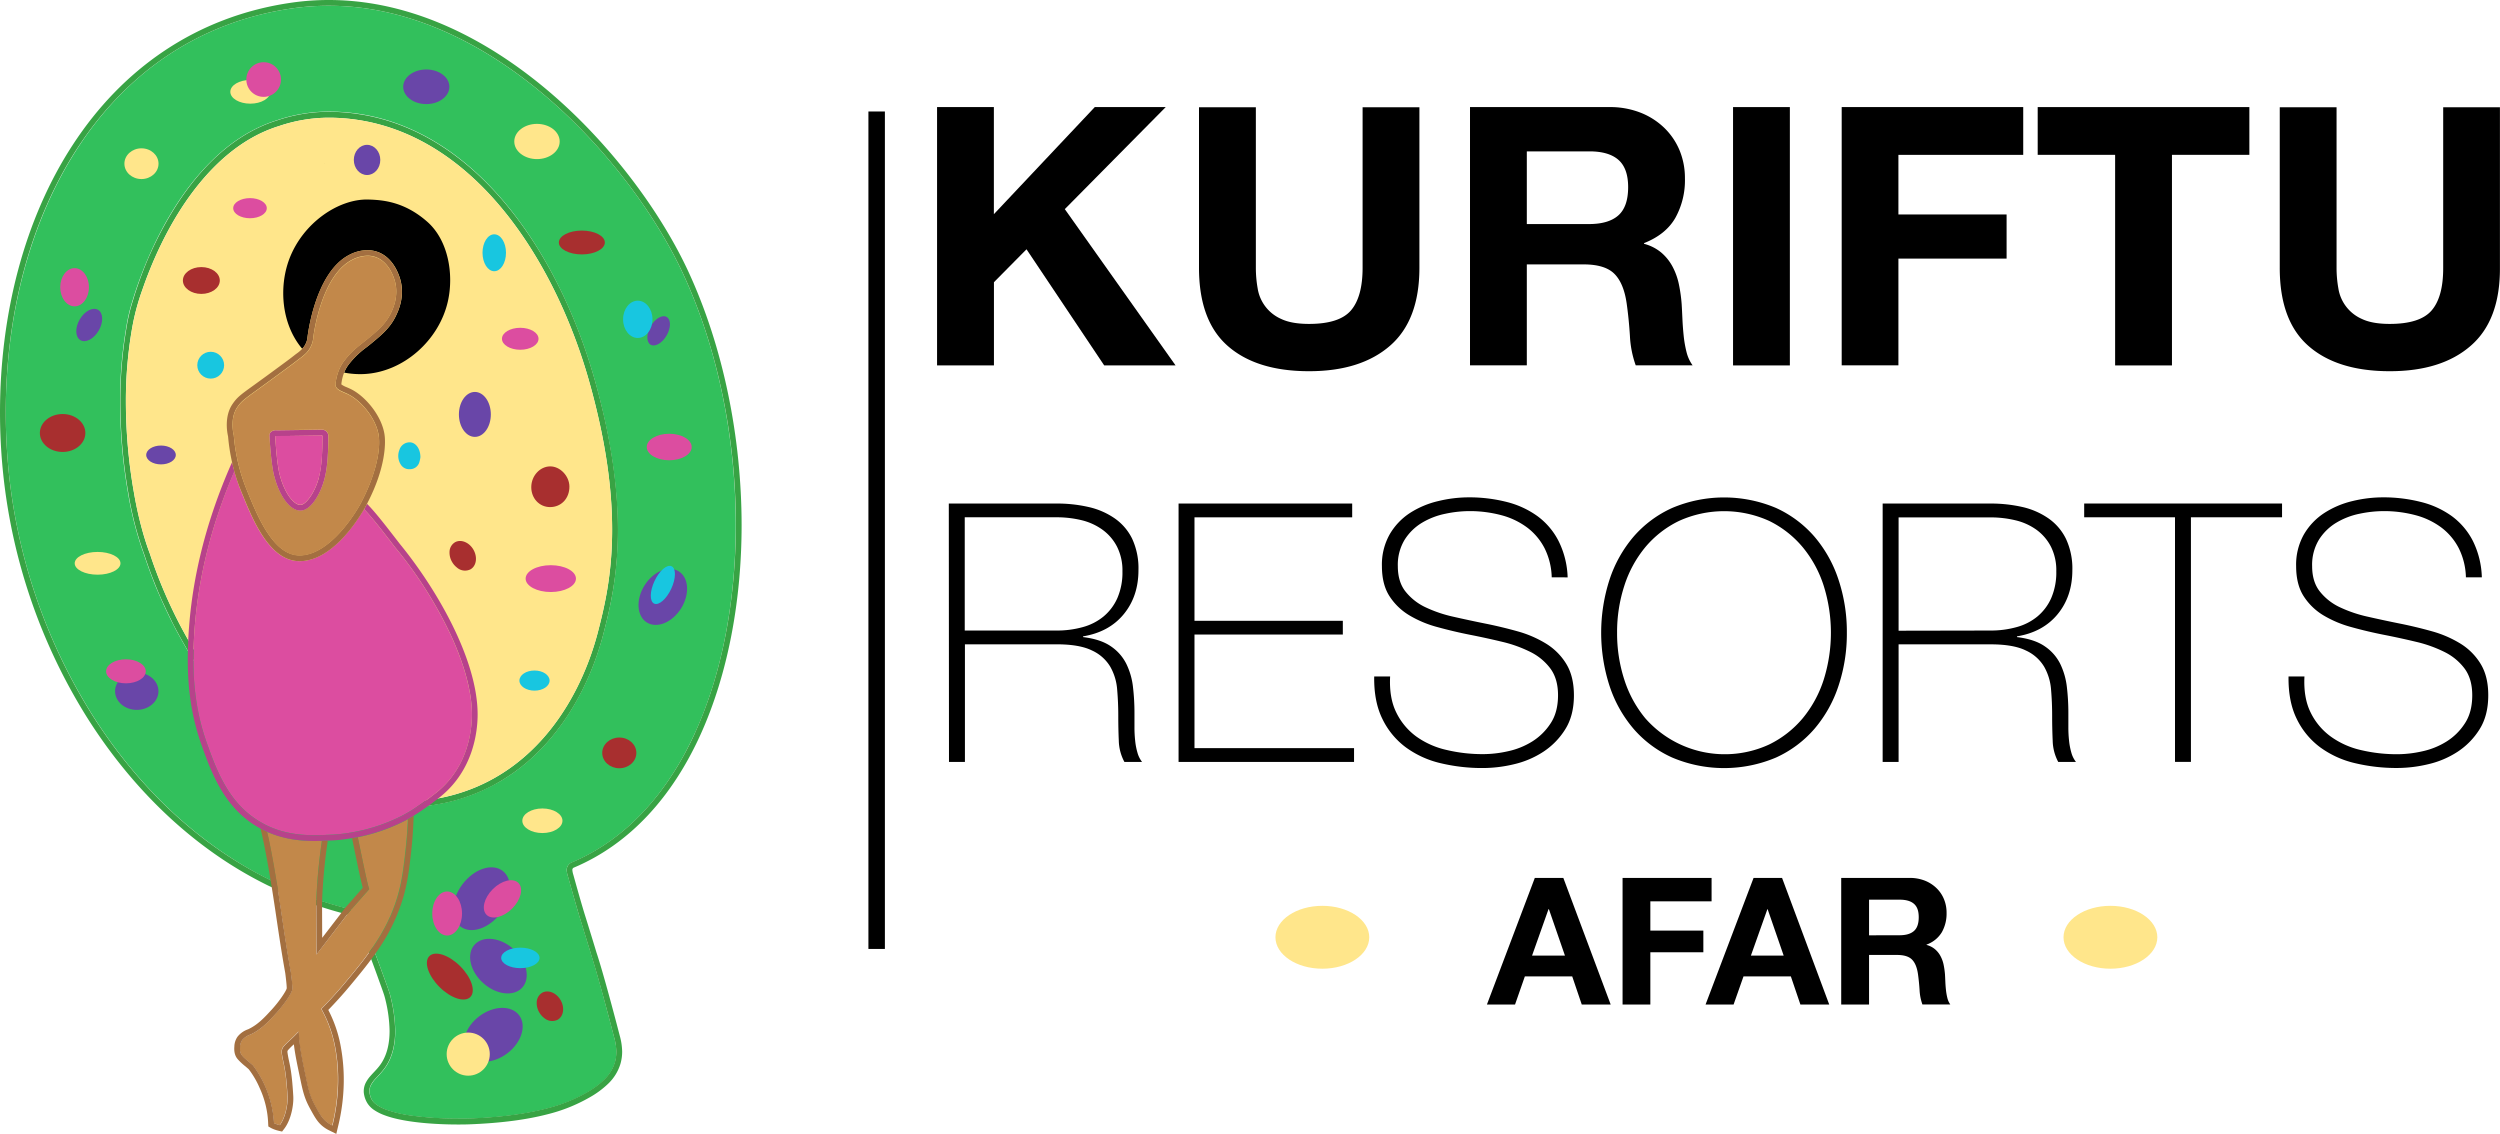 <svg id="Layer_1" data-name="Layer 1" xmlns="http://www.w3.org/2000/svg" viewBox="0 0 1090.03 494.31"><defs><style>.cls-1{fill:#32c05c;}.cls-2{fill:#38a344;}.cls-3{fill:#ffe68b;}.cls-4{fill:#a82f2f;}.cls-5{fill:#18c6e0;}.cls-6{fill:#dc4da0;}.cls-7{fill:#6946a8;}.cls-8{fill:#c2884a;}.cls-9{fill:#a36f40;}.cls-10{fill:#b7428b;}</style></defs><rect x="378.64" y="48.61" width="7.18" height="365.14"/><g id="BG"><path class="cls-1" d="M297.83,119.38c-11.1-24-31.87-53.29-58.8-76.49S179,2.49,143.34,2.51a111.51,111.51,0,0,0-15.71,1.11C86.06,9.57,54.86,32.36,34,64.35S2.51,137.45,2.51,179.82a259.74,259.74,0,0,0,1.41,27A246.34,246.34,0,0,0,40,311.28c19.53,31.05,46,56.7,77.48,72.29l.54.27c.93.46,1.84.9,2.75,1.32a174.52,174.52,0,0,0,17.21,7c.84.29,1.67.57,2.49.83,3.54,1.16,6.88,2.13,10,2.94h0c.93.25,1.83.49,2.72.69s2,.48,2.88.69l.65.14.24.63c2.06,5.47,4,10.45,5.61,14.9.38,1,.73,1.94,1.07,2.86,1.48,4,2.79,7.57,3.87,10.52s1.71,4.73,2.14,6a30.63,30.63,0,0,1,.84,3h0a64.19,64.19,0,0,1,1.86,14.13c0,5.51-1,11.54-4.74,16.52a49.9,49.9,0,0,1-3.44,3.95,13.26,13.26,0,0,0-2.51,3.39,5.53,5.53,0,0,0-.54,2.43v.52a6.17,6.17,0,0,0,.15.84,8.43,8.43,0,0,0,1,2.59c.95,1.57,3.12,3,6.08,4.13a53.44,53.44,0,0,0,10.52,2.54,149.31,149.31,0,0,0,20.92,1.38h4c15-.52,26-2.2,34.22-4.31a68.79,68.79,0,0,0,17.76-7,36.09,36.09,0,0,0,7.89-5.84,17.39,17.39,0,0,0,4.47-7.35,15.93,15.93,0,0,0,.65-4.6,24.84,24.84,0,0,0-1-6.42c-6.81-26.32-9.66-35-10-35.93v-.14c-1.07-3.51-2.81-9.19-5-16.26-1.37-4.44-3.32-11.36-5.07-17.68a10.55,10.55,0,0,1-.63-2.83,3.6,3.6,0,0,1,.39-1.7h0a3.9,3.9,0,0,1,1.07-1.25l.15-.1h0l.11-.09.15-.06c24.29-10.19,42.19-30.59,54.1-56.7s17.74-57.91,17.74-90.58C320.8,191,313,152.08,297.83,119.38ZM263.12,276.17c-4.36,16.81-13,35.75-27.42,50.58-.39.4-.78.79-1.19,1.19s-.79.78-1.21,1.17q-1.22,1.17-2.49,2.28l-1,.91-2.54,2.06c-.43.35-.87.69-1.31,1s-.89.69-1.33,1c-.23.17-.46.34-.69.49s-.45.32-.69.47c-.59.42-1.18.82-1.78,1.21s-1.2.78-1.81,1.16-1.19.73-1.79,1.08l-.12.07c-.61.35-1.23.68-1.85,1l-1.24.69-.24.12c-.45.24-.91.48-1.38.69a77.78,77.78,0,0,1-9.13,3.86l-.63.21c-.67.24-1.36.47-2.06.69-1.13.36-2.28.69-3.44,1l-1,.27c-1,.25-2,.48-3,.69l-.17,0h0a10.79,10.79,0,0,1-1.08.23c-1.85.37-3.76.69-5.71,1l-1.37.17c-1.14.14-2.3.27-3.49.35-1.54.14-3.14.23-4.74.28-.49,0-1,0-1.48,0h-2c-.85,0-1.72,0-2.59,0H169.5c-9.77,0-20.07-3.18-30.33-8.81S118.68,329.51,109,319.54q-1.68-1.74-3.31-3.54c-.51-.55-1-1.12-1.51-1.67-.86-1-1.72-1.94-2.56-2.95s-1.69-2-2.52-3q-2.33-2.82-4.55-5.79c-.52-.68-1-1.37-1.51-2-.69-.9-1.33-1.82-2-2.76s-1.19-1.68-1.77-2.52c-.3-.43-.6-.87-.88-1.3-1.52-2.23-3-4.52-4.44-6.83-.73-1.17-1.44-2.34-2.14-3.54h0l-1.38-2.39c-.46-.8-.93-1.61-1.37-2.43-1-1.76-2-3.55-2.91-5.36-.36-.69-.69-1.37-1.07-2.06q-1.2-2.39-2.36-4.82l-1.15-2.45c-1.18-2.58-2.33-5.18-3.44-7.82-.38-.91-.76-1.81-1.1-2.76-.64-1.63-1.27-3.27-1.87-4.92-.28-.76-.55-1.52-.82-2.29-.44-1.26-.88-2.54-1.31-3.82v-.08a150,150,0,0,1-7.24-27.72,232.62,232.62,0,0,1-3.44-39.51,186,186,0,0,1,2.76-32.82v-.07a79.12,79.12,0,0,1,2.75-11.47,173.91,173.91,0,0,1,6.77-18.4c5.92-13.7,14.73-29.36,27-41.65,8.15-8.19,17.85-14.87,29.23-18.41a70.33,70.33,0,0,1,22.56-3.75,88.57,88.57,0,0,1,13.11,1c26.71,4.08,48.81,20.14,66,41.68s29.6,48.65,36.95,75,9.86,47.5,9.86,64.42C269.42,250.94,265.94,265.27,263.12,276.17Z" transform="translate(0 0)"/><path class="cls-2" d="M300.1,118.33C288.82,94,267.88,64.49,240.64,41S179.86,0,143.36,0a113.63,113.63,0,0,0-16.07,1.14C85,7.18,53.06,30.52,31.83,63S0,137,0,179.82A259,259,0,0,0,1.44,207.1,248.76,248.76,0,0,0,37.83,312.63C57.56,344,84.32,370,116.31,385.82c.69.35,1.43.69,2.15,1,.91.44,1.83.87,2.75,1.28a171.27,171.27,0,0,0,16.69,6.61c.85.29,1.69.57,2.52.83,2.93.95,5.72,1.77,8.35,2.48l2.63.69q1.77.45,3.45.84,3.35,8.84,6,15.87h0c.35,1,.69,1.91,1,2.81,1.25,3.37,2.36,6.36,3.29,9,1.08,3,1.72,4.72,2.12,5.94.31.9.57,1.82.79,2.75h0a61,61,0,0,1,1.81,13.58c0,5.2-1,10.66-4.24,15-1.32,1.8-3,3.32-4.41,5a13.68,13.68,0,0,0-1.84,2.8,8.21,8.21,0,0,0-.77,3.48v.33a10.92,10.92,0,0,0,1.6,4.92,10,10,0,0,0,3,3,20.73,20.73,0,0,0,4.31,2.17c4.82,1.85,11.07,2.84,17,3.41s11.65.69,15.31.69c2.51,0,4.07-.05,4.07-.05,15.18-.53,26.35-2.22,34.77-4.4A71.14,71.14,0,0,0,257,478.52a39.44,39.44,0,0,0,8.43-6.26,20,20,0,0,0,5.09-8.41,19,19,0,0,0,.75-5.3,27.54,27.54,0,0,0-1.07-7.05c-7-26.92-9.86-35.43-10.11-36.13h0c-1.06-3.51-2.79-9.18-5-16.24-1.38-4.42-3.33-11.31-5.08-17.62a9.62,9.62,0,0,1-.46-2.18,1.2,1.2,0,0,1,.11-.56l.22-.29.14-.11h0C275,367.9,293.29,347,305.35,320.48s18-58.65,18-91.62C323.3,190.7,315.43,151.42,300.1,118.33Zm3,201.11C291.14,345.6,273.21,366,249,376.13l-.15.06-.11.09h0l-.15.1a3.82,3.82,0,0,0-1.08,1.25h0a3.64,3.64,0,0,0-.42,1.71,10.29,10.29,0,0,0,.56,2.85c1.76,6.32,3.72,13.23,5.07,17.68,2.17,7.06,3.91,12.75,5,16.26v.14c.31.93,3.18,9.63,10,35.88a24.56,24.56,0,0,1,1,6.43,16,16,0,0,1-.65,4.6,17.35,17.35,0,0,1-4.47,7.35,36.42,36.42,0,0,1-7.89,5.84,68.87,68.87,0,0,1-17.75,7c-8.22,2.11-19.2,3.79-34.23,4.31h-4a149.31,149.31,0,0,1-20.92-1.38,53.35,53.35,0,0,1-10.51-2.54c-3-1.13-5.14-2.59-6.09-4.13a8.43,8.43,0,0,1-1-2.59,6.17,6.17,0,0,1-.15-.84v-.52a5.67,5.67,0,0,1,.54-2.43,13.26,13.26,0,0,1,2.51-3.39,47.69,47.69,0,0,0,3.44-3.95c3.69-5,4.74-11,4.74-16.52a64.11,64.11,0,0,0-1.86-14.13h0c-.21-.93-.43-1.71-.84-3s-1.05-3-2.14-6-2.38-6.5-3.87-10.52c-.34-.92-.69-1.87-1.07-2.86-1.65-4.45-3.53-9.43-5.61-14.9l-.23-.63-.66-.14q-1.39-.31-2.88-.69c-1-.24-1.79-.45-2.71-.69h0c-3.12-.81-6.46-1.78-10-2.94-.82-.26-1.65-.54-2.49-.83a175.52,175.52,0,0,1-17.21-7c-.91-.42-1.82-.86-2.75-1.32l-.54-.27C85.88,368,59.45,342.31,39.92,311.26a246.34,246.34,0,0,1-36-104.44,259.41,259.41,0,0,1-1.41-27C2.48,137.43,13,96.3,33.92,64.33S86.06,9.57,127.65,3.62a111.51,111.51,0,0,1,15.71-1.11c35.68,0,68.74,17.13,95.69,40.38s47.7,52.52,58.8,76.49c15.15,32.7,23,71.66,23,109.47C320.8,261.5,315,293.28,303.06,319.44Z" transform="translate(0 0)"/><path class="cls-2" d="M259.56,166.46c-7.34-26.37-19.73-53.45-37-75s-39.31-37.6-66-41.68a87.26,87.26,0,0,0-13.12-1.05,70.68,70.68,0,0,0-22.56,3.74C109.54,56,99.84,62.66,91.69,70.85c-12.24,12.29-21,28-27,41.64A177.1,177.1,0,0,0,58,130.9a80.48,80.48,0,0,0-2.76,11.47v.06a187.07,187.07,0,0,0-2.75,32.82,232.44,232.44,0,0,0,3.44,39.51,149.27,149.27,0,0,0,7.24,27.73v.07c.42,1.29.86,2.57,1.31,3.83.26.76.54,1.53.81,2.29.61,1.65,1.23,3.29,1.88,4.92.36.91.69,1.82,1.1,2.75q1.61,4,3.44,7.83l1.14,2.44Q74,269,75.17,271.44c.35.69.69,1.38,1.07,2.07.94,1.8,1.91,3.59,2.9,5.35.45.82.92,1.64,1.38,2.43l1.38,2.4h0c.69,1.19,1.38,2.37,2.14,3.53,1.44,2.32,2.9,4.6,4.43,6.83.29.44.59.88.89,1.3.58.85,1.16,1.69,1.77,2.53l2,2.75c.49.69,1,1.38,1.5,2q2.23,3,4.56,5.78c.83,1,1.67,2,2.52,3s1.7,2,2.56,2.94c.5.56,1,1.12,1.51,1.68q1.63,1.8,3.3,3.53c9.64,10,19.87,18.09,30.14,23.74s20.56,8.82,30.32,8.82h1.62c.86,0,1.74,0,2.59,0h2a14.54,14.54,0,0,0,1.48,0c1.6,0,3.19-.13,4.74-.27,1.19-.08,2.35-.21,3.49-.35l1.37-.17c1.94-.25,3.86-.58,5.71-.95.36-.07.73-.14,1.08-.23h0l.17,0c1-.22,2-.45,3-.69l1-.27c1.15-.29,2.3-.62,3.45-1,.7-.22,1.39-.45,2.06-.69.2-.08.42-.14.63-.22a79.45,79.45,0,0,0,9.13-3.85c.48-.23.94-.46,1.37-.69a1.15,1.15,0,0,0,.25-.12c.41-.22.82-.44,1.23-.69.63-.34,1.24-.69,1.86-1.05a.41.41,0,0,0,.11-.07c.6-.34,1.2-.69,1.79-1.07s1.22-.77,1.82-1.17,1.19-.79,1.78-1.2l.69-.48.68-.48c.45-.33.91-.69,1.34-1s.88-.64,1.31-1c.86-.69,1.71-1.38,2.54-2.07l1-.9c.85-.74,1.68-1.51,2.49-2.28l1.21-1.18,1.19-1.19c14.45-14.82,23.06-33.73,27.42-50.57,2.81-10.9,6.3-25.23,6.3-45.29C269.42,214,267,193,259.56,166.46Zm1.13,109.09C256.41,292,247.93,310.6,233.91,325s-33.54,24.67-60.19,24.68c-.86,0-1.72,0-2.61,0h-1.59c-9.21,0-19.13-3-29.12-8.51-15-8.26-30.11-22-43.28-39.33a207.23,207.23,0,0,1-31.67-60.08v-.06c-2.46-6.2-5.11-15.79-7.13-27.31a227.51,227.51,0,0,1-3.44-39.07,182.72,182.72,0,0,1,2.75-32.44v0h0a100.55,100.55,0,0,1,4.46-16.61c4-11.61,10.69-27,20.49-40.62s22.72-25.63,39.06-30.68a68,68,0,0,1,21.81-3.65,85.2,85.2,0,0,1,12.76,1c25.91,4,47.5,19.54,64.44,40.77s29.23,48,36.49,74.12c7.32,26.3,9.75,47.07,9.75,63.75C266.91,250.65,263.51,264.68,260.69,275.55Z" transform="translate(0 0)"/><path class="cls-3" d="M266.91,230.89c0,19.76-3.4,33.79-6.19,44.66C256.44,292,248,310.6,233.94,325s-33.55,24.67-60.19,24.68c-.86,0-1.73,0-2.61,0h-1.59c-9.22,0-19.14-3-29.12-8.51-15-8.26-30.11-22-43.28-39.33a207.23,207.23,0,0,1-31.67-60.08v-.06a146.92,146.92,0,0,1-7.13-27.31,228.53,228.53,0,0,1-3.45-39.07,183.67,183.67,0,0,1,2.76-32.44v0h0a100.55,100.55,0,0,1,4.46-16.61c4-11.61,10.68-27,20.49-40.62s22.72-25.63,39.06-30.68a68,68,0,0,1,21.81-3.65,84.81,84.81,0,0,1,12.73,1c25.91,4,47.5,19.54,64.44,40.77s29.23,48,36.49,74.12C264.48,193.46,266.91,214.21,266.91,230.89Z" transform="translate(0 0)"/></g><g id="DOTS"><path class="cls-4" d="M205.17,248.22a5.34,5.34,0,0,1-5.92-.74l-.07-.06h0a8.43,8.43,0,0,1-2.06-2.39A8,8,0,0,1,196,240.7v-.11a5,5,0,0,1,2.35-4.13c2.57-1.48,6.2-.05,8.07,3.2S207.73,246.73,205.17,248.22Z" transform="translate(0 0)"/><path class="cls-4" d="M243.18,444.6a5.34,5.34,0,0,1-5.92-.75l-.07-.05h0a8.35,8.35,0,0,1-2.07-2.4,8.11,8.11,0,0,1-1.11-4.32V437a5,5,0,0,1,2.36-4.13c2.56-1.48,6.19-.05,8.06,3.2S245.74,443.11,243.18,444.6Z" transform="translate(0 0)"/><path class="cls-4" d="M239.83,203.35c-4.46.07-8.15,4.13-8.19,9s3.49,8.75,8.2,8.75c4.88,0,8.46-3.79,8.43-8.95C248.25,207.53,244.19,203.29,239.83,203.35Z" transform="translate(0 0)"/><path class="cls-5" d="M179.24,192.91a4.64,4.64,0,0,0-5.1,3.28,7,7,0,0,0,.58,6.32,4.26,4.26,0,0,0,4,2.06,4.22,4.22,0,0,0,4-2.7,13.21,13.21,0,0,0,.59-2.56C183.27,195.84,181.53,193.32,179.24,192.91Z" transform="translate(0 0)"/><polygon points="141.63 71.47 141.67 71.45 141.54 71.36 141.63 71.47"/><ellipse class="cls-5" cx="233.05" cy="296.74" rx="6.58" ry="4.39"/><ellipse class="cls-6" cx="109" cy="90.77" rx="7.32" ry="4.39"/><ellipse class="cls-5" cx="215.5" cy="110.21" rx="5.12" ry="8.05"/><ellipse class="cls-7" cx="160.04" cy="69.73" rx="5.77" ry="6.58"/><ellipse class="cls-4" cx="87.79" cy="122.3" rx="8.05" ry="5.85"/><circle class="cls-5" cx="91.87" cy="159.23" r="5.85"/><ellipse class="cls-7" cx="70.2" cy="198.37" rx="6.45" ry="4.11"/><ellipse class="cls-6" cx="240.15" cy="252.28" rx="10.97" ry="5.85"/><ellipse class="cls-6" cx="226.83" cy="147.71" rx="7.97" ry="4.79"/><ellipse class="cls-7" cx="207.05" cy="180.69" rx="6.96" ry="9.8"/><ellipse class="cls-7" cx="215.08" cy="451.19" rx="14.13" ry="10.13" transform="translate(-228.67 221.14) rotate(-37.11)"/><ellipse class="cls-7" cx="217.32" cy="421.24" rx="9.94" ry="13.98" transform="translate(-241.43 302) rotate(-48.14)"/><ellipse class="cls-3" cx="236.49" cy="357.86" rx="8.75" ry="5.36"/><ellipse class="cls-7" cx="288.59" cy="261.26" rx="13.12" ry="9.4" transform="matrix(0.53, -0.85, 0.85, 0.53, -86.03, 367.09)"/><ellipse class="cls-5" cx="289.01" cy="255.03" rx="8.99" ry="4.02" transform="translate(-64.34 409) rotate(-64.97)"/><ellipse class="cls-6" cx="291.79" cy="194.9" rx="9.8" ry="5.78"/><ellipse class="cls-4" cx="253.69" cy="105.73" rx="10.03" ry="5.2"/><ellipse class="cls-3" cx="234.13" cy="61.69" rx="9.9" ry="7.68"/><ellipse class="cls-3" cx="109.13" cy="40.03" rx="8.71" ry="5.17"/><ellipse class="cls-3" cx="61.68" cy="71.37" rx="7.44" ry="6.7"/><ellipse class="cls-4" cx="270.02" cy="328.27" rx="7.44" ry="6.7"/><ellipse class="cls-6" cx="32.52" cy="125.24" rx="6.26" ry="8.33"/><ellipse class="cls-7" cx="38.9" cy="141.7" rx="7.65" ry="4.8" transform="translate(-103.26 104.54) rotate(-60)"/><ellipse class="cls-3" cx="42.55" cy="245.61" rx="9.98" ry="4.96"/><ellipse class="cls-7" cx="59.63" cy="301.38" rx="9.46" ry="8.14"/><circle class="cls-6" cx="114.96" cy="34.68" r="7.56"/><ellipse class="cls-7" cx="185.87" cy="37.84" rx="10.07" ry="7.55"/><ellipse class="cls-4" cx="27.3" cy="188.79" rx="9.92" ry="8.27"/><ellipse class="cls-6" cx="54.91" cy="292.7" rx="8.65" ry="5.24"/><ellipse class="cls-7" cx="209.98" cy="391.85" rx="15.22" ry="10.44" transform="translate(-229.39 324.03) rotate(-53.04)"/><ellipse class="cls-6" cx="219.08" cy="391.92" rx="9.82" ry="5.98" transform="translate(-212.96 269.7) rotate(-45)"/><ellipse class="cls-5" cx="226.89" cy="417.66" rx="8.36" ry="4.47"/><ellipse class="cls-6" cx="194.96" cy="398.3" rx="6.49" ry="9.6"/><ellipse class="cls-4" cx="196.13" cy="425.8" rx="6.4" ry="12.62" transform="translate(-243.64 263.4) rotate(-45)"/><circle class="cls-3" cx="204.15" cy="459.61" r="9.4"/><ellipse class="cls-7" cx="287.18" cy="144.25" rx="6.99" ry="4.02" transform="translate(18.67 320.83) rotate(-60)"/><ellipse class="cls-5" cx="278.08" cy="139.23" rx="6.41" ry="8.13"/></g><g id="LADY"><g id="LEGS"><path class="cls-8" d="M177.8,357.17c-.14,3.82-.43,8.26-1,13.22-.77,7.06-1.44,13.08-3.26,19.58-4.53,16.22-13.92,27.48-23.22,38.62-4.17,5-7.87,8.86-10.28,11.29a54.64,54.64,0,0,1,6.12,17.21,78.19,78.19,0,0,1,.93,19.68,84,84,0,0,1-2.26,13.94,11.47,11.47,0,0,1-2.25-1.37c-2.23-1.68-3.31-3.76-5.13-7-2-3.57-2.72-5.76-3.83-11.06-2.19-10.39-3.08-14.38-3.48-21.54-2.63,2.91-4.86,4.62-6.4,6.38a3.74,3.74,0,0,0-.94,3c.69,5,1.77,6,2.52,18.89.18,3.32-.87,9.22-3.38,12.57a12.11,12.11,0,0,1-2.55-.91,46.2,46.2,0,0,0-9.07-25.05c-.59-.69-3.72-3-4.72-4.28-.46-.57-1.16-1.43-1-3.77a5.67,5.67,0,0,1,.89-3,8.21,8.21,0,0,1,3.68-2.51c4.73-2.17,8-5.79,11-9.07,2.72-3,7.28-8.88,7.27-11,0-1.89-.64-6.79-.69-7.1-1.46-8.19-2.31-13.61-4.32-27.27-1.91-12.91-4-25.36-6-33.9a51,51,0,0,0,21,3.94c1,0,1.94,0,2.89,0q-.69,4.81-1.27,10c-.63,5.94-1,11.59-1.19,16.89l.09,22.65,14.29-18.59,8.76-9.92c-.81-1.82-3.33-14.57-5-22.62a79.56,79.56,0,0,0,20.43-7.12C176.86,357.67,177.32,357.44,177.8,357.17Z" transform="translate(0 0)"/><path class="cls-9" d="M161,387.64l-8.76,9.95L138,416.18l-.09-22.65c.19-5.3.56-10.95,1.19-16.88q.55-5.2,1.27-10a10.79,10.79,0,0,0,1.27-.05c.43-.06.86,0,1.28-.05-.52,3.44-1,6.95-1.33,10.41-.58,5.5-1,11.12-1.17,16.67l.06,15.27,9.83-12.79.05-.06,0-.06,7.82-8.9c-.77-2.75-1.9-8.15-3.51-15.91-.41-2-.81-4-1.18-5.69l1.24-.21L156,365C157.7,373.07,160.22,385.82,161,387.64Z" transform="translate(0 0)"/><path class="cls-9" d="M180.35,355.67c-.13,5-.47,10-1,15-.79,7.12-1.47,13.26-3.35,20a80.16,80.16,0,0,1-12.39,25.18c-.28.41-.58.83-.87,1.23l-.91,1.22c-3.07,4.13-6.32,8.05-9.55,11.92-2.91,3.5-6,6.88-9.14,10.13a56.07,56.07,0,0,1,5.51,16.35,80.43,80.43,0,0,1,1,20.32,85.2,85.2,0,0,1-2.31,14.37l-.71,3L143.82,493a14.69,14.69,0,0,1-2.72-1.62c-2.56-1.92-3.81-4.22-5.55-7.37l-.25-.45c-2.06-3.78-2.92-6.2-4.09-11.76l-.28-1.32c-1.46-6.89-2.29-10.85-2.8-15.15l-.17.16a31.14,31.14,0,0,0-2.3,2.28,1.17,1.17,0,0,0-.33,1c.19,1.44.41,2.52.68,3.76.62,2.9,1.33,6.19,1.86,15.33.24,4.06-1,10.42-3.88,14.21l-1,1.31-1.59-.37a14.62,14.62,0,0,1-3.22-1.18l-1.19-.69-.07-1.38a40.26,40.26,0,0,0-3.71-15.4,38.47,38.47,0,0,0-4.74-8.13c-.17-.18-.89-.77-1.38-1.21a26,26,0,0,1-3.44-3.2c-.57-.68-1.75-2.2-1.47-5.5a7.88,7.88,0,0,1,1.37-4.28,10.05,10.05,0,0,1,4.46-3.2l.17-.06c4.19-1.94,7.18-5.18,10.07-8.34l.17-.17c3.32-3.62,6.37-8.16,6.6-9.38,0-1.67-.58-6.14-.65-6.63-1.47-8.31-2.32-13.67-4.33-27.35q-.8-5.32-1.56-10.11c-.18-1-.34-2.06-.5-3-1.58-9.53-3.07-17.22-4.4-22.56.5.28,1,.53,1.49.77l1.43.68c.86,3.74,1.77,8.23,2.65,13.18.13.69.26,1.42.38,2.14.4,2.29.8,4.69,1.2,7.13.17,1,.33,2,.49,3,.44,2.75.87,5.61,1.29,8.46,2,13.67,2.87,19.08,4.33,27.27.05.31.69,5.21.69,7.11,0,2.16-4.55,8.07-7.27,11-3,3.29-6.3,6.89-11,9.08a8.06,8.06,0,0,0-3.68,2.5,5.61,5.61,0,0,0-.89,3c-.19,2.34.52,3.21,1,3.77,1,1.27,4.13,3.58,4.72,4.28a46.23,46.23,0,0,1,9.07,25.06,12,12,0,0,0,2.54.9c2.52-3.35,3.57-9.25,3.38-12.56-.75-12.92-1.85-13.93-2.52-18.9a3.75,3.75,0,0,1,1-3c1.53-1.75,3.76-3.44,6.39-6.37.41,7.15,1.3,11.14,3.49,21.53,1.11,5.3,1.86,7.49,3.83,11.07,1.82,3.27,2.89,5.35,5.12,7a11.89,11.89,0,0,0,2.26,1.38,84.37,84.37,0,0,0,2.25-13.94,77.71,77.71,0,0,0-.95-19.68,54.64,54.64,0,0,0-6.12-17.21c2.41-2.43,6.11-6.29,10.28-11.29,3.56-4.26,7.14-8.56,10.44-13.13h0c.29-.41.6-.81.89-1.22a.83.83,0,0,0,.09-.16c.28-.36.53-.72.77-1.1.59-.84,1.15-1.68,1.69-2.54s1.1-1.74,1.63-2.63l.11-.19q1.51-2.57,2.87-5.31c.24-.47.46-1,.69-1.44s.45-1,.69-1.46.41-1,.61-1.44c.44-1.05.86-2.11,1.24-3.22.18-.49.35-1,.52-1.5.09-.27.18-.55.26-.82s.2-.63.3-.94c.15-.5.3-1,.44-1.51,1.83-6.52,2.5-12.51,3.27-19.58.54-4.95.83-9.4,1-13.22l1.27-.73C179.5,356.22,179.91,355.94,180.35,355.67Z" transform="translate(0 0)"/></g><path class="cls-6" d="M205.78,311.37c0,6.58-1.44,23.07-15.6,34.27-3.44,2.72-6.75,5.12-9.73,7-.43.29-.85.55-1.27.82l-1.25.75c-.92.54-1.79,1-2.6,1.43a76.92,76.92,0,0,1-19.82,6.88l-1.23.24L153,363a71.8,71.8,0,0,1-8,.9c-.55,0-1.11.06-1.69.07s-.85,0-1.27.06l-1.3.05c-7.57.26-16.26-.09-25-4.48l-1.5-.81-.12-.06c-.49-.27-1-.56-1.45-.87-13.23-8.19-18.27-22.18-22.35-33.5-5.7-15.89-6.19-30.17-5.93-40.84.58-25.68,6.56-51.9,17.79-78.09a81.88,81.88,0,0,0,3.16,9.37l.52,1.26c4.39,10.7,11.7,28.6,24.69,28.61,13.77,0,24.74-16.81,28.18-22.72,3.58,3.76,7.93,9.4,13.51,16.67a180.45,180.45,0,0,1,24.32,38.32C202.41,289.6,205.71,301.62,205.78,311.37Z" transform="translate(0 0)"/><path class="cls-10" d="M208.25,311.37v.17c0,7-1.64,24.27-16.52,36.07a123.3,123.3,0,0,1-11.35,8.06l-1.28.76-1.27.74c-.48.27-.93.5-1.38.73A79.69,79.69,0,0,1,156,365l-1.23.22-1.24.21a69.76,69.76,0,0,1-8.42,1l-2.2.09c-.43,0-.85.05-1.28.05s-.85,0-1.27.06c-.95,0-1.9.05-2.89.05-6.39,0-13.68-.69-21-4-.48-.21-1-.43-1.43-.69s-1-.49-1.49-.76l-.69-.36C97.75,352.39,92.11,336.67,88,325.2c-5.85-16.28-6.33-30.86-6.07-41.74.6-27,7.09-54.55,19.27-82,.14.69.31,1.38.48,2.07s.34,1.31.52,2C90.94,231.61,85,257.86,84.38,283.54c-.24,10.67.22,25,5.93,40.84,4.08,11.32,9.12,25.31,22.35,33.51.48.3,1,.59,1.45.86l.12.06c.5.28,1,.56,1.5.81,8.73,4.39,17.44,4.74,25,4.48l1.29-.05c.43,0,.85,0,1.28-.06.58,0,1.14-.05,1.69-.07a71.8,71.8,0,0,0,8-.9l1.24-.21,1.23-.24a76.92,76.92,0,0,0,19.82-6.88c.81-.41,1.68-.89,2.6-1.43l1.25-.75c.42-.27.84-.53,1.27-.82,3-1.91,6.3-4.31,9.73-7,14.17-11.23,15.64-27.72,15.64-34.3,0-9.75-3.33-21.77-9.16-34.42a180.55,180.55,0,0,0-24.31-38.32c-5.59-7.27-9.94-12.91-13.52-16.67.26-.46.48-.83.64-1.15s.28-.51.36-.68.18-.33.25-.49c3.81,3.87,8.27,9.69,14.22,17.39C189.86,256.1,208.16,287,208.25,311.37Z" transform="translate(0 0)"/><path d="M195.27,131.42c-3.8,16.87-19.27,30.84-36.57,31.67a36.82,36.82,0,0,1-8.64-.63,14.8,14.8,0,0,1,2.27-3.9,38.41,38.41,0,0,1,7.48-7.15c.95-.75,1.93-1.51,3-2.42,3.73-3.11,7.57-6.31,10-11.63.95-2.07,3.85-8.26,1.69-15.68-.85-2.9-3.56-9.89-10.33-12a13.32,13.32,0,0,0-4-.61,17.4,17.4,0,0,0-8,2.12C137.08,119.08,134,147.33,134,147.6a7.45,7.45,0,0,1-.65,2.12,8.3,8.3,0,0,1-1.58,2.35c-9-10.64-10.27-26.64-5.68-39,6-16,21.64-26.41,34.43-26.07,6.58.17,15.87,1,25.72,9.64C195.49,104.74,197.94,119.61,195.27,131.42Z" transform="translate(0 0)"/><path class="cls-9" d="M150,162.55a.11.11,0,0,0,0-.08,14.74,14.74,0,0,1,2.27-3.89,38.4,38.4,0,0,1,7.48-7.15c1-.76,1.93-1.52,3-2.42,3.73-3.12,7.58-6.31,10-11.64,1-2.06,3.85-8.26,1.69-15.68-.85-2.9-3.56-9.89-10.33-12a13.31,13.31,0,0,0-4-.6,17.21,17.21,0,0,0-8,2.12C137,119.1,134,147.34,134,147.62a7.91,7.91,0,0,1-.66,2.12,8.43,8.43,0,0,1-1.57,2.34,15.19,15.19,0,0,1-2.4,2.06l-.6.44-.87.69c-1.5,1.17-1.73,1.37-11.63,8.62l-5.51,4c-6,4.32-7.39,5.35-9.4,8.31-3.7,5.42-2.26,12.64-1.92,14.06a82.57,82.57,0,0,0,1.72,11.17c.13.69.3,1.38.47,2.07s.34,1.32.52,2a80.78,80.78,0,0,0,3.25,9.31l.52,1.26c4.39,10.7,11.7,28.6,24.69,28.61,13.77,0,24.74-16.81,28.18-22.72.26-.45.47-.83.64-1.14s.28-.51.36-.69.17-.32.25-.49c8.26-15.83,8-26.41,7.72-29.29-.82-8.59-8.42-17.7-15-20.81-.53-.25-1.06-.47-1.55-.69a10,10,0,0,1-2.38-1.25v-.08A19.79,19.79,0,0,1,150,162.55Zm1.64,9.25c5.94,2.81,12.83,11.16,13.57,18.8.75,7.82-2.72,18.59-7.12,27.25l-.58,1.13h0c-.17.35-.39.74-.61,1.14-4.14,7.29-14.6,22-26.32,22h0c-11.76,0-18.75-18.29-22.89-28.33a80.11,80.11,0,0,1-3.9-12.1c-.17-.69-.31-1.38-.45-2.07s-.27-1.42-.41-2.11a76.44,76.44,0,0,1-1-7.7s-1.93-7.21,1.5-12.25c2.23-3.27,3.6-3.83,14.35-11.71,11.53-8.47,10-7.35,12.56-9.34a22.55,22.55,0,0,0,3.17-2.61,11.1,11.1,0,0,0,2.15-3.17,10.85,10.85,0,0,0,.87-3c.14-1.94,3.53-27.44,16.86-34.42a15,15,0,0,1,6.85-1.84,10.58,10.58,0,0,1,3.21.48c6.19,2,8.31,9.2,8.65,10.33,1.91,6.51-.69,12.08-1.55,13.93-2.24,4.82-5.73,7.72-9.36,10.76-4.24,3.55-7.2,5.29-10.85,10a17.45,17.45,0,0,0-2.67,4.62l-.1.27a22.67,22.67,0,0,0-1.27,5.32c-.29,2.59,2.46,3.23,5.35,4.6Z" transform="translate(0 0)"/><path class="cls-8" d="M147.59,161.92a.88.88,0,0,1,.1-.27,17.45,17.45,0,0,1,2.67-4.62c3.65-4.66,6.61-6.4,10.85-9.95,3.63-3,7.12-5.94,9.36-10.76.85-1.84,3.44-7.41,1.55-13.93-.34-1.14-2.45-8.37-8.65-10.32a10.29,10.29,0,0,0-3.21-.49,15,15,0,0,0-6.85,1.84c-13.33,7-16.72,32.46-16.86,34.43a11,11,0,0,1-.87,3,11.19,11.19,0,0,1-2.15,3.16,22.55,22.55,0,0,1-3.17,2.61c-2.56,2-1,.88-12.56,9.34-10.75,7.9-12.12,8.46-14.35,11.71-3.45,5-1.5,12.25-1.5,12.25a76.64,76.64,0,0,0,1,7.71c.14.68.26,1.37.41,2.1s.28,1.34.45,2.07a79.79,79.79,0,0,0,3.89,12.14c4.14,10,11.13,28.31,22.89,28.32h0c11.7,0,22.21-14.76,26.32-22,.23-.39.44-.79.61-1.14h0c.2-.38.39-.74.58-1.13,4.41-8.68,7.87-19.43,7.12-27.25-.73-7.64-7.62-16-13.57-18.8-2.89-1.37-5.64-2-5.35-4.56A22.8,22.8,0,0,1,147.59,161.92Zm-6.11,46.82c-1.74,6.81-6.15,13.86-10.49,13.86s-9.08-6.08-11.34-14.79c0,0-1.33-3.77-2.16-17.74a2.37,2.37,0,0,1,.48-1.64,3.38,3.38,0,0,1,2.72-.85l19.06-.27a3.21,3.21,0,0,1,2.43.63,2.81,2.81,0,0,1,1,2.27C143.13,200.85,142.31,205.54,141.48,208.74Z" transform="translate(0 0)"/><path class="cls-10" d="M142.18,188a3.26,3.26,0,0,0-2.43-.64l-19.06.28a3.31,3.31,0,0,0-2.72.85,2.36,2.36,0,0,0-.48,1.64c.83,14,2.13,17.7,2.16,17.74,2.26,8.71,6.92,14.79,11.34,14.79s8.75-7.05,10.49-13.86c.83-3.2,1.66-7.89,1.66-18.53A2.8,2.8,0,0,0,142.18,188Zm-3.12,20.17c-1.74,6.75-5.76,12-8.07,12-2.69,0-6.73-4.53-9-13,0,0-1.22-3.68-2-17h.69l19.16-.28H140a.38.38,0,0,1,.6.41c0,10.31-.8,14.82-1.58,17.86Z" transform="translate(0 0)"/><path class="cls-6" d="M140.63,190.21c0,10.33-.79,14.86-1.57,17.9-1.74,6.76-5.76,12-8.07,12-2.69,0-6.73-4.53-9-13,0,0-1.22-3.68-2-17h.69l19.16-.28H140a.84.84,0,0,1,.54.07A.65.65,0,0,1,140.63,190.21Z" transform="translate(0 0)"/></g><path d="M433.34,46.69v46.7l44-46.7h30.93l-44,44.49,48.3,68.15H481.45l-33.88-50.64-14.2,14.36v36.28h-24.8V46.69Z" transform="translate(0 0)"/><path d="M606.08,150.73q-12.78,11.13-35.34,11.12-22.86,0-35.41-11t-12.55-34.08v-70h24.79v70a51.21,51.21,0,0,0,.79,9,17.48,17.48,0,0,0,10.33,13.33q4.5,2.13,12.07,2.13,13.26,0,18.3-5.92t5.05-18.54v-70h24.77v70Q618.87,139.62,606.08,150.73Z" transform="translate(0 0)"/><path d="M701.68,46.69a36.17,36.17,0,0,1,13.65,2.45,31.42,31.42,0,0,1,10.41,6.7,29.31,29.31,0,0,1,6.63,9.86,31.61,31.61,0,0,1,2.28,12.07A33.78,33.78,0,0,1,730.47,95q-4.17,7.26-13.64,11v.31a19.21,19.21,0,0,1,7.57,3.87,21.13,21.13,0,0,1,4.89,6.15,29,29,0,0,1,2.76,7.81,66.12,66.12,0,0,1,1.18,8.52c.11,1.79.21,3.89.32,6.31s.29,4.89.55,7.41a50,50,0,0,0,1.26,7.18A16.7,16.7,0,0,0,738,159.3H713.2a44,44,0,0,1-2.53-12.78q-.46-7.41-1.42-14.2-1.26-8.83-5.36-12.93c-2.74-2.74-7.2-4.11-13.41-4.11H665.71v44H640.94V46.69Zm-8.83,51q8.52,0,12.78-3.79t4.26-12.31q0-8.19-4.26-11.91T692.85,66H665.71V97.69Z" transform="translate(0 0)"/><path d="M780.4,46.69V159.33H755.63V46.69Z" transform="translate(0 0)"/><path d="M882.15,46.69V67.51H827.73v26H874.9v19.25H827.73V159.3H803V46.69Z" transform="translate(0 0)"/><path d="M888.46,67.51V46.69h92.29V67.51H947v91.82H922.22V67.51Z" transform="translate(0 0)"/><path d="M1077.3,150.73q-12.72,11.13-35.34,11.12-22.86,0-35.42-11T994,116.77v-70h24.77v70a51.21,51.21,0,0,0,.79,9,17.48,17.48,0,0,0,10.33,13.33q4.5,2.13,12.07,2.13,13.26,0,18.3-5.92t5-18.54v-70H1090v70Q1090.09,139.62,1077.3,150.73Z" transform="translate(0 0)"/><path d="M413.69,219.55h47a61.1,61.1,0,0,1,13.88,1.5A32.65,32.65,0,0,1,486,226a23.24,23.24,0,0,1,7.62,8.87,30.49,30.49,0,0,1,2.76,13.73q0,11.35-6.39,19.16t-17.75,9.7v.32q7.74.94,12.23,4.1a19.93,19.93,0,0,1,6.7,7.73,30.72,30.72,0,0,1,2.84,10.1,96.32,96.32,0,0,1,.63,11v6.47a53.11,53.11,0,0,0,.32,5.92,28.79,28.79,0,0,0,1,5.12,11.58,11.58,0,0,0,2,4h-7.7a20.53,20.53,0,0,1-2.45-9.23c-.16-3.52-.23-7.18-.23-11s-.16-7.54-.48-11.28a23.68,23.68,0,0,0-3-10,17.89,17.89,0,0,0-8-7.1q-5.43-2.68-15.38-2.68h-40v51.27h-6.95Zm47,55.37a41.63,41.63,0,0,0,11.43-1.5,24.17,24.17,0,0,0,9.07-4.65,22,22,0,0,0,6-8,28.16,28.16,0,0,0,2.21-11.67A22.89,22.89,0,0,0,487,238.29a20.92,20.92,0,0,0-6.31-7.33,26,26,0,0,0-9.15-4.16,46.29,46.29,0,0,0-10.88-1.26H420.64v49.38Z" transform="translate(0 0)"/><path d="M513.87,219.55h75.7v6H520.81v45.12h64.68v6H520.81V326.2h69.57v6H513.87Z" transform="translate(0 0)"/><path d="M676.57,251.73a30.05,30.05,0,0,0-3.08-12.62,26.48,26.48,0,0,0-7.49-9,32.89,32.89,0,0,0-11.28-5.45,53.73,53.73,0,0,0-14.28-1.81A51,51,0,0,0,630.21,224a32.16,32.16,0,0,0-10.09,3.86,22.9,22.9,0,0,0-7.65,7.42,21.08,21.08,0,0,0-3,11.59q0,6.78,3.31,11a24.31,24.31,0,0,0,8.68,6.87,57,57,0,0,0,12.3,4.18q6.94,1.58,14,3t14.11,3.4a48.35,48.35,0,0,1,12.31,5.36,26.6,26.6,0,0,1,8.76,8.83q3.3,5.44,3.31,13.65,0,8.83-3.79,14.83a31.79,31.79,0,0,1-9.54,9.78,39.64,39.64,0,0,1-12.78,5.44,58.33,58.33,0,0,1-13.49,1.66,77.82,77.82,0,0,1-18.61-2.13,41.71,41.71,0,0,1-15.15-6.94,33.6,33.6,0,0,1-10.17-12.39q-3.72-7.56-3.55-18.45h6.94q-.48,9.3,2.68,15.69a28.32,28.32,0,0,0,8.75,10.49A36.34,36.34,0,0,0,630.77,327a67.82,67.82,0,0,0,15.93,1.81,49.73,49.73,0,0,0,10.81-1.26,33.08,33.08,0,0,0,10.57-4.26,26,26,0,0,0,8-7.89c2.16-3.25,3.24-7.36,3.24-12.3q0-7.09-3.32-11.6a24.3,24.3,0,0,0-8.75-7.25,56,56,0,0,0-12.31-4.42q-6.84-1.65-14.12-3.08-7.08-1.41-14-3.31a47.74,47.74,0,0,1-12.3-5.13,26.38,26.38,0,0,1-8.68-8.36c-2.21-3.41-3.31-7.81-3.31-13.17a26.83,26.83,0,0,1,3.39-13.8,27.79,27.79,0,0,1,8.83-9.31A39.29,39.29,0,0,1,627,218.5a56.66,56.66,0,0,1,13.41-1.65,65.94,65.94,0,0,1,16.49,2A39.28,39.28,0,0,1,670.29,225a30.81,30.81,0,0,1,9.22,10.81,38,38,0,0,1,4,15.93Z" transform="translate(0 0)"/><path d="M805.25,275.87A72,72,0,0,1,801.62,299a55.43,55.43,0,0,1-10.49,18.77,48.7,48.7,0,0,1-16.8,12.54,58,58,0,0,1-45.2,0,48.62,48.62,0,0,1-16.88-12.54A55.43,55.43,0,0,1,701.76,299a75.38,75.38,0,0,1,0-46.22A55.57,55.57,0,0,1,712.25,234a48.74,48.74,0,0,1,16.88-12.54,58.2,58.2,0,0,1,45.2,0A49,49,0,0,1,791.13,234a55.57,55.57,0,0,1,10.49,18.78A72,72,0,0,1,805.25,275.87Zm-100.18,0a65.48,65.48,0,0,0,3.16,20.51,50.55,50.55,0,0,0,9.14,16.8,46.15,46.15,0,0,0,54,11.43A44.65,44.65,0,0,0,786,313.18a50.57,50.57,0,0,0,9.15-16.8,68.28,68.28,0,0,0,0-41,50.39,50.39,0,0,0-9.15-16.8,44.47,44.47,0,0,0-14.59-11.44,47.59,47.59,0,0,0-39.36,0,44.29,44.29,0,0,0-14.68,11.44,50.55,50.55,0,0,0-9.14,16.8A65.4,65.4,0,0,0,705.07,275.87Z" transform="translate(0 0)"/><path d="M820.86,219.55h47a61.67,61.67,0,0,1,13.88,1.5A32.65,32.65,0,0,1,893.12,226a23.36,23.36,0,0,1,7.65,8.91,30.49,30.49,0,0,1,2.8,13.69q0,11.35-6.39,19.16t-17.75,9.7v.32q7.74.94,12.23,4.1a19.93,19.93,0,0,1,6.7,7.73,31.21,31.21,0,0,1,2.84,10.1,96.32,96.32,0,0,1,.63,11v6.47a53.11,53.11,0,0,0,.32,5.92,29.71,29.71,0,0,0,1,5.12,11.58,11.58,0,0,0,2,4h-7.73A20.53,20.53,0,0,1,895,323q-.24-5.28-.24-11c0-3.78-.15-7.54-.47-11.28a23.82,23.82,0,0,0-3-10,17.89,17.89,0,0,0-8-7.1q-5.43-2.68-15.38-2.68H827.81v51.27h-6.95Zm47,55.37a41.63,41.63,0,0,0,11.43-1.5,24.17,24.17,0,0,0,9.07-4.65,22,22,0,0,0,6-8,28.16,28.16,0,0,0,2.21-11.67,22.89,22.89,0,0,0-2.37-10.81,20.92,20.92,0,0,0-6.31-7.33,25.91,25.91,0,0,0-9.15-4.11,46.29,46.29,0,0,0-10.88-1.26H827.81V275Z" transform="translate(0 0)"/><path d="M908.73,225.54v-6H995v6H955.27V332.19h-6.94V225.54Z" transform="translate(0 0)"/><path d="M1075.17,251.73a30.05,30.05,0,0,0-3.08-12.62,26.48,26.48,0,0,0-7.49-9,32.89,32.89,0,0,0-11.28-5.45,53.73,53.73,0,0,0-14.28-1.81,51.94,51.94,0,0,0-10.17,1.13,32.21,32.21,0,0,0-10.1,3.86,22.9,22.9,0,0,0-7.65,7.42,21.08,21.08,0,0,0-3,11.59q0,6.78,3.32,11a24.19,24.19,0,0,0,8.67,6.87,57.1,57.1,0,0,0,12.31,4.18q6.93,1.58,14,3t14.12,3.4a48.44,48.44,0,0,1,12.3,5.36,26.6,26.6,0,0,1,8.76,8.83q3.32,5.44,3.31,13.65,0,8.83-3.79,14.83a31.79,31.79,0,0,1-9.54,9.78,39.64,39.64,0,0,1-12.78,5.44,58.33,58.33,0,0,1-13.49,1.66,77.82,77.82,0,0,1-18.61-2.13,41.71,41.71,0,0,1-15.15-6.94,33.6,33.6,0,0,1-10.17-12.39q-3.71-7.56-3.55-18.45h6.94q-.48,9.3,2.68,15.69a28.27,28.27,0,0,0,8.76,10.49,36.22,36.22,0,0,0,13.17,5.92,67.82,67.82,0,0,0,15.93,1.81,49.73,49.73,0,0,0,10.81-1.26,33.08,33.08,0,0,0,10.57-4.26,25.64,25.64,0,0,0,8-7.89c2.16-3.25,3.24-7.36,3.24-12.3q0-7.09-3.31-11.6a24.33,24.33,0,0,0-8.76-7.25,56.44,56.44,0,0,0-12.3-4.42q-6.87-1.65-14.12-3.08t-14-3.31a48.31,48.31,0,0,1-12.31-5.13,26.38,26.38,0,0,1-8.68-8.36c-2.2-3.41-3.31-7.81-3.31-13.17a26.83,26.83,0,0,1,3.39-13.8,27.82,27.82,0,0,1,8.84-9.31,39.24,39.24,0,0,1,12.22-5.21,56.66,56.66,0,0,1,13.41-1.65,65.94,65.94,0,0,1,16.49,2,39,39,0,0,1,13.45,6.13,30.84,30.84,0,0,1,9.23,10.81,38,38,0,0,1,3.94,15.93Z" transform="translate(0 0)"/><ellipse class="cls-3" cx="576.56" cy="408.66" rx="20.45" ry="13.71"/><ellipse class="cls-3" cx="920.17" cy="408.66" rx="20.45" ry="13.71"/><path d="M681.63,382.78,702.28,438H689.67l-4.17-12.29H664.86L660.57,438H648.31l20.88-55.2Zm.7,33.86-7-20.26h-.15L668,416.64Z" transform="translate(0 0)"/><path d="M746.27,382.78V393h-26.7v12.76h23.11v9.43H719.57V438H707.46v-55.2Z" transform="translate(0 0)"/><path d="M777,382.78,797.57,438H785l-4.17-12.29H760.19L755.86,438H743.64l20.93-55.2Zm.7,33.86-7-20.26h-.09l-7.19,20.26Z" transform="translate(0 0)"/><path d="M832.57,382.78a18,18,0,0,1,6.69,1.19,15.47,15.47,0,0,1,5.1,3.29,14.15,14.15,0,0,1,3.25,4.83,15.38,15.38,0,0,1,1.12,5.92,16.49,16.49,0,0,1-2.05,8.42,12.77,12.77,0,0,1-6.68,5.42V412a9.43,9.43,0,0,1,3.71,1.9,10.22,10.22,0,0,1,2.39,3,13.9,13.9,0,0,1,1.36,3.83,34.56,34.56,0,0,1,.58,4.17c.05.88.1,1.91.15,3.1s.14,2.39.27,3.63a26.19,26.19,0,0,0,.62,3.52,8.11,8.11,0,0,0,1.28,2.82H838.2a21.55,21.55,0,0,1-1.24-6.26c-.15-2.42-.39-4.74-.7-7q-.62-4.33-2.62-6.34t-6.58-2H814.93V438H802.79v-55.2Zm-4.33,25c2.79,0,4.87-.62,6.27-1.86s2.08-3.24,2.08-6-.69-4.62-2.08-5.84-3.48-1.81-6.27-1.81H814.93v15.54Z" transform="translate(0 0)"/></svg>